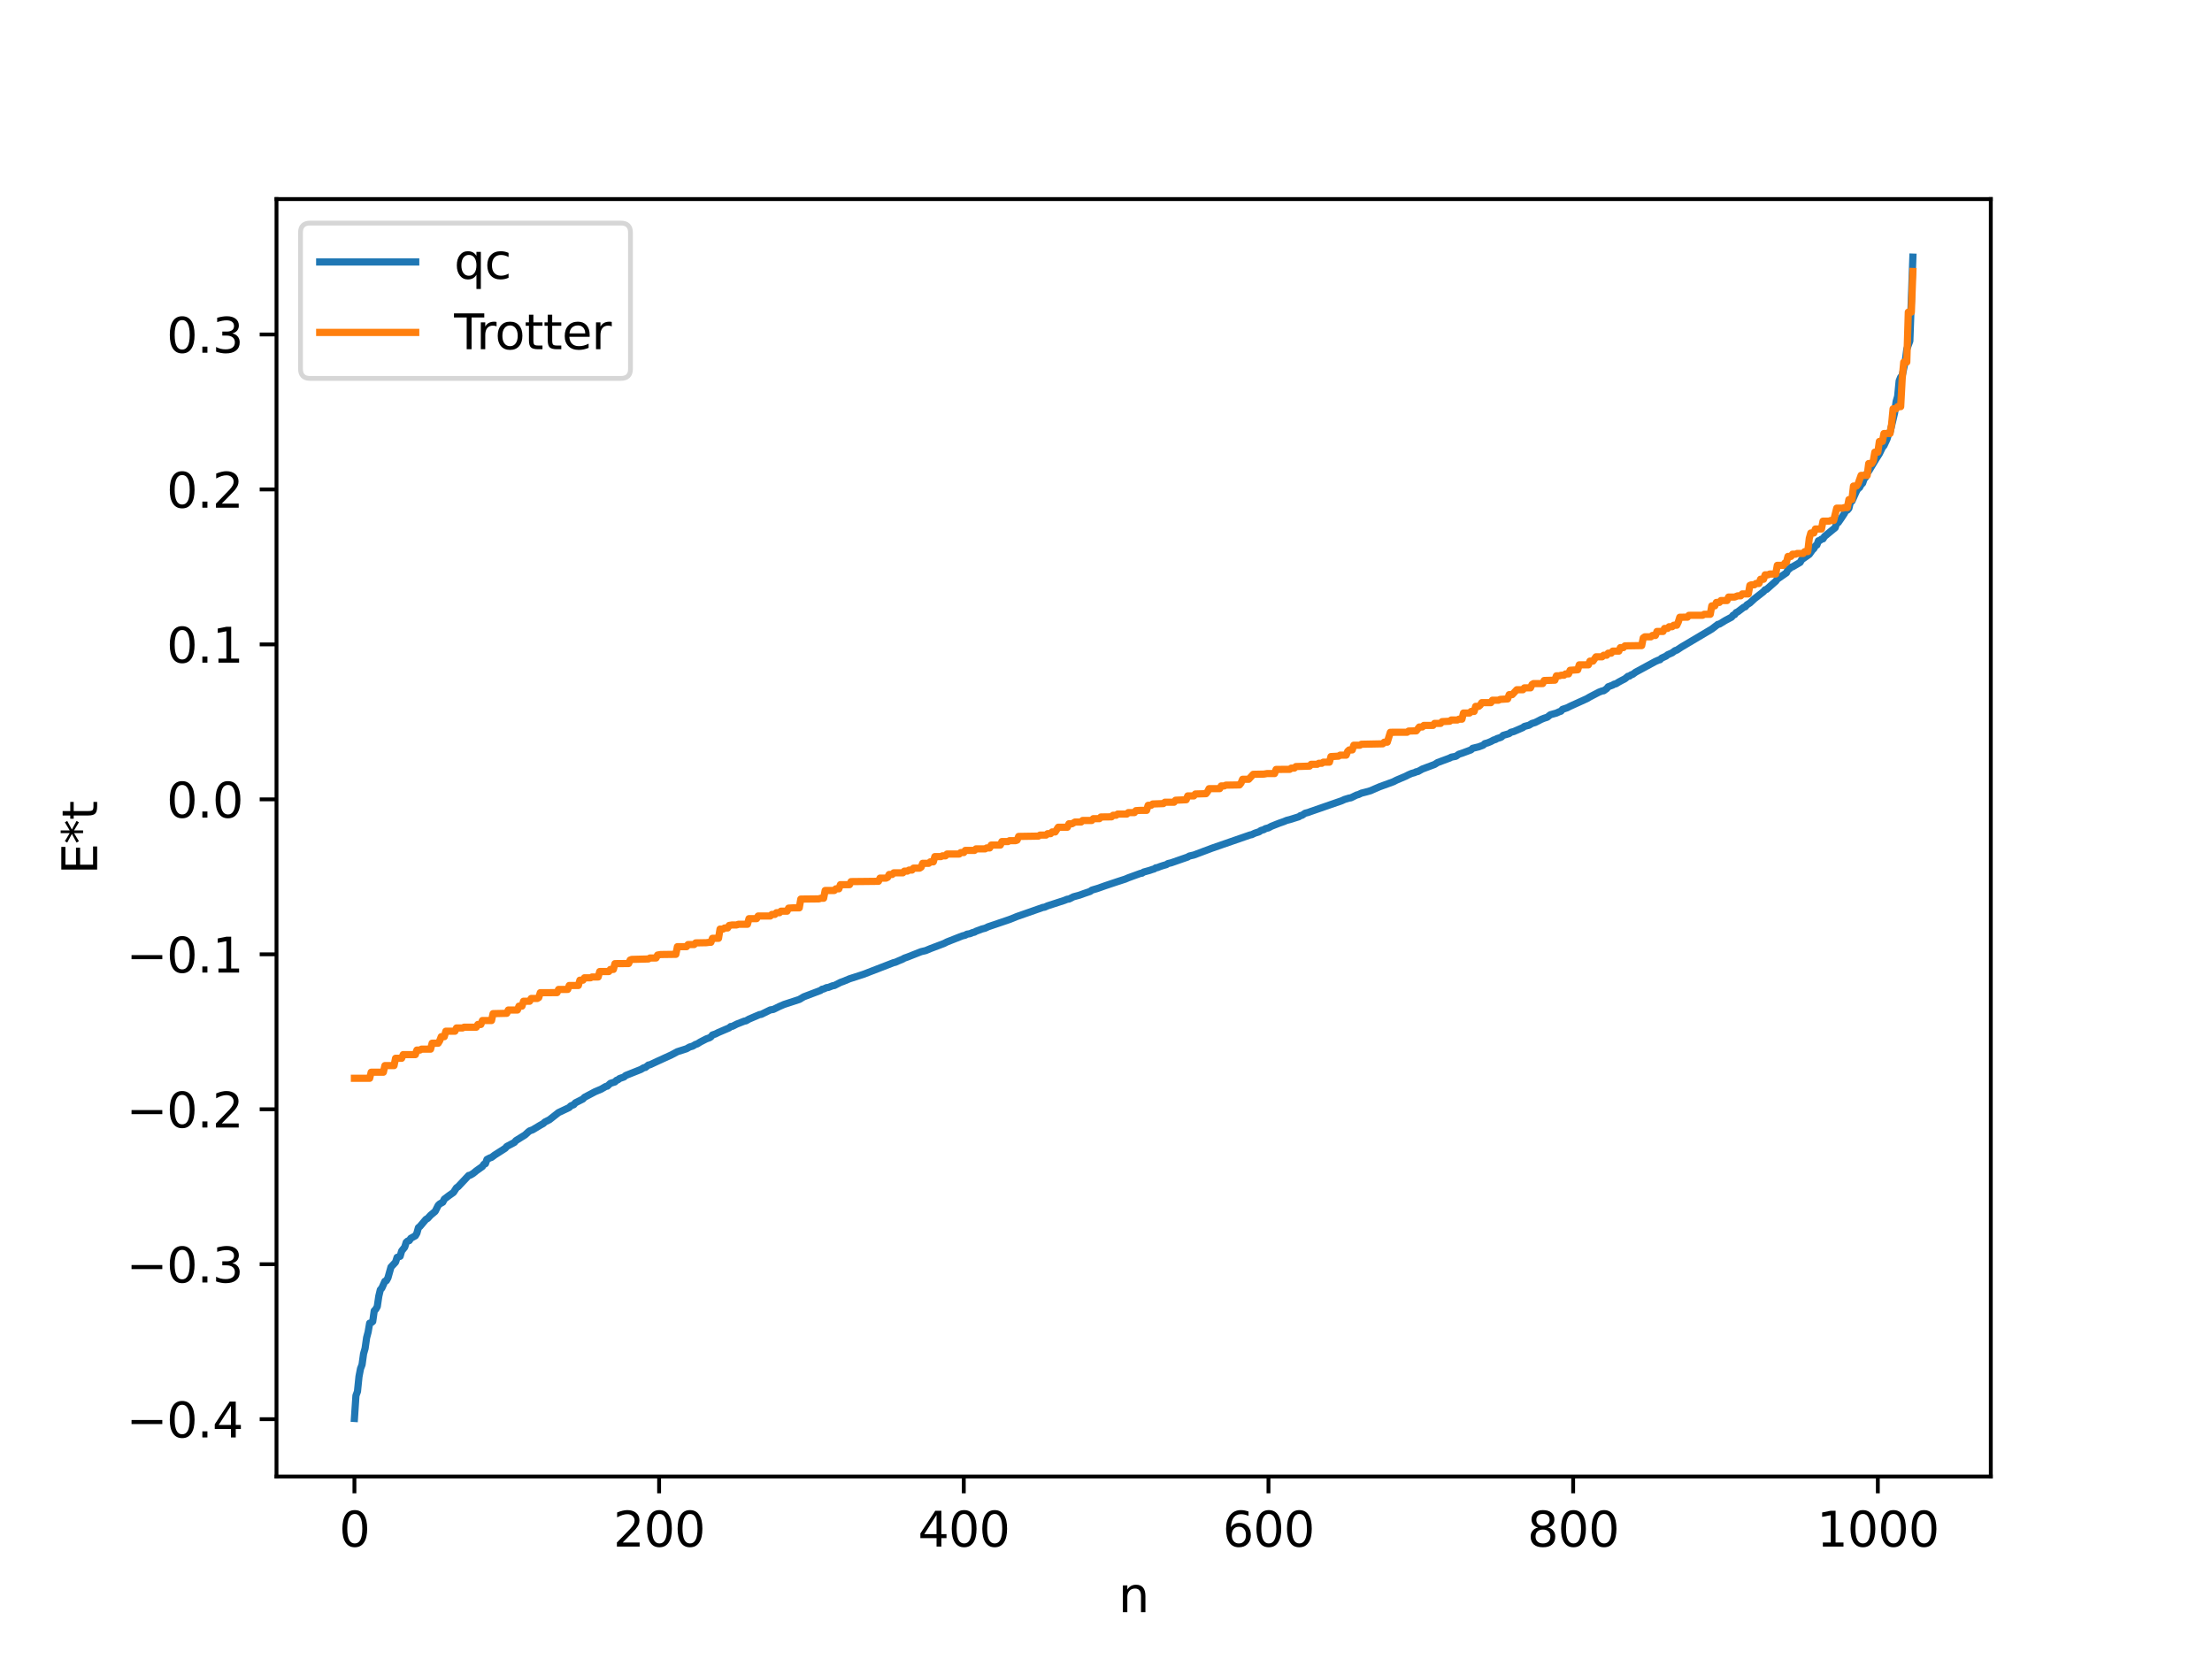 <?xml version="1.0" encoding="utf-8" standalone="no"?>
<!DOCTYPE svg PUBLIC "-//W3C//DTD SVG 1.1//EN"
  "http://www.w3.org/Graphics/SVG/1.1/DTD/svg11.dtd">
<svg xmlns:xlink="http://www.w3.org/1999/xlink" width="460.8pt" height="345.6pt" viewBox="0 0 460.8 345.6" xmlns="http://www.w3.org/2000/svg" version="1.1">
 <defs>
  <style type="text/css">*{stroke-linejoin: round; stroke-linecap: butt}</style>
 </defs>
 <g id="figure_1">
  <g id="patch_1">
   <path d="M 0 345.6 
L 460.8 345.6 
L 460.8 0 
L 0 0 
z
" style="fill: #ffffff"/>
  </g>
  <g id="axes_1">
   <g id="patch_2">
    <path d="M 57.6 307.584 
L 414.72 307.584 
L 414.72 41.472 
L 57.6 41.472 
z
" style="fill: #ffffff"/>
   </g>
   <g id="matplotlib.axis_1">
    <g id="xtick_1">
     <g id="line2d_1">
      <defs>
       <path id="m791def789a" d="M 0 0 
L 0 3.5 
" style="stroke: #000000; stroke-width: 0.8"/>
      </defs>
      <g>
       <use xlink:href="#m791def789a" x="73.833" y="307.584" style="stroke: #000000; stroke-width: 0.8"/>
      </g>
     </g>
     <g id="text_1">
      <!-- 0 -->
      <g transform="translate(70.651 322.182) scale(0.1 -0.1)">
       <defs>
        <path id="DejaVuSans-30" d="M 2034 4250 
Q 1547 4250 1301 3770 
Q 1056 3291 1056 2328 
Q 1056 1369 1301 889 
Q 1547 409 2034 409 
Q 2525 409 2770 889 
Q 3016 1369 3016 2328 
Q 3016 3291 2770 3770 
Q 2525 4250 2034 4250 
z
M 2034 4750 
Q 2819 4750 3233 4129 
Q 3647 3509 3647 2328 
Q 3647 1150 3233 529 
Q 2819 -91 2034 -91 
Q 1250 -91 836 529 
Q 422 1150 422 2328 
Q 422 3509 836 4129 
Q 1250 4750 2034 4750 
z
" transform="scale(0.016)"/>
       </defs>
       <use xlink:href="#DejaVuSans-30"/>
      </g>
     </g>
    </g>
    <g id="xtick_2">
     <g id="line2d_2">
      <g>
       <use xlink:href="#m791def789a" x="137.304" y="307.584" style="stroke: #000000; stroke-width: 0.8"/>
      </g>
     </g>
     <g id="text_2">
      <!-- 200 -->
      <g transform="translate(127.76 322.182) scale(0.1 -0.1)">
       <defs>
        <path id="DejaVuSans-32" d="M 1228 531 
L 3431 531 
L 3431 0 
L 469 0 
L 469 531 
Q 828 903 1448 1529 
Q 2069 2156 2228 2338 
Q 2531 2678 2651 2914 
Q 2772 3150 2772 3378 
Q 2772 3750 2511 3984 
Q 2250 4219 1831 4219 
Q 1534 4219 1204 4116 
Q 875 4013 500 3803 
L 500 4441 
Q 881 4594 1212 4672 
Q 1544 4750 1819 4750 
Q 2544 4750 2975 4387 
Q 3406 4025 3406 3419 
Q 3406 3131 3298 2873 
Q 3191 2616 2906 2266 
Q 2828 2175 2409 1742 
Q 1991 1309 1228 531 
z
" transform="scale(0.016)"/>
       </defs>
       <use xlink:href="#DejaVuSans-32"/>
       <use xlink:href="#DejaVuSans-30" x="63.623"/>
       <use xlink:href="#DejaVuSans-30" x="127.246"/>
      </g>
     </g>
    </g>
    <g id="xtick_3">
     <g id="line2d_3">
      <g>
       <use xlink:href="#m791def789a" x="200.775" y="307.584" style="stroke: #000000; stroke-width: 0.8"/>
      </g>
     </g>
     <g id="text_3">
      <!-- 400 -->
      <g transform="translate(191.231 322.182) scale(0.1 -0.1)">
       <defs>
        <path id="DejaVuSans-34" d="M 2419 4116 
L 825 1625 
L 2419 1625 
L 2419 4116 
z
M 2253 4666 
L 3047 4666 
L 3047 1625 
L 3713 1625 
L 3713 1100 
L 3047 1100 
L 3047 0 
L 2419 0 
L 2419 1100 
L 313 1100 
L 313 1709 
L 2253 4666 
z
" transform="scale(0.016)"/>
       </defs>
       <use xlink:href="#DejaVuSans-34"/>
       <use xlink:href="#DejaVuSans-30" x="63.623"/>
       <use xlink:href="#DejaVuSans-30" x="127.246"/>
      </g>
     </g>
    </g>
    <g id="xtick_4">
     <g id="line2d_4">
      <g>
       <use xlink:href="#m791def789a" x="264.246" y="307.584" style="stroke: #000000; stroke-width: 0.8"/>
      </g>
     </g>
     <g id="text_4">
      <!-- 600 -->
      <g transform="translate(254.702 322.182) scale(0.1 -0.1)">
       <defs>
        <path id="DejaVuSans-36" d="M 2113 2584 
Q 1688 2584 1439 2293 
Q 1191 2003 1191 1497 
Q 1191 994 1439 701 
Q 1688 409 2113 409 
Q 2538 409 2786 701 
Q 3034 994 3034 1497 
Q 3034 2003 2786 2293 
Q 2538 2584 2113 2584 
z
M 3366 4563 
L 3366 3988 
Q 3128 4100 2886 4159 
Q 2644 4219 2406 4219 
Q 1781 4219 1451 3797 
Q 1122 3375 1075 2522 
Q 1259 2794 1537 2939 
Q 1816 3084 2150 3084 
Q 2853 3084 3261 2657 
Q 3669 2231 3669 1497 
Q 3669 778 3244 343 
Q 2819 -91 2113 -91 
Q 1303 -91 875 529 
Q 447 1150 447 2328 
Q 447 3434 972 4092 
Q 1497 4750 2381 4750 
Q 2619 4750 2861 4703 
Q 3103 4656 3366 4563 
z
" transform="scale(0.016)"/>
       </defs>
       <use xlink:href="#DejaVuSans-36"/>
       <use xlink:href="#DejaVuSans-30" x="63.623"/>
       <use xlink:href="#DejaVuSans-30" x="127.246"/>
      </g>
     </g>
    </g>
    <g id="xtick_5">
     <g id="line2d_5">
      <g>
       <use xlink:href="#m791def789a" x="327.717" y="307.584" style="stroke: #000000; stroke-width: 0.8"/>
      </g>
     </g>
     <g id="text_5">
      <!-- 800 -->
      <g transform="translate(318.173 322.182) scale(0.1 -0.1)">
       <defs>
        <path id="DejaVuSans-38" d="M 2034 2216 
Q 1584 2216 1326 1975 
Q 1069 1734 1069 1313 
Q 1069 891 1326 650 
Q 1584 409 2034 409 
Q 2484 409 2743 651 
Q 3003 894 3003 1313 
Q 3003 1734 2745 1975 
Q 2488 2216 2034 2216 
z
M 1403 2484 
Q 997 2584 770 2862 
Q 544 3141 544 3541 
Q 544 4100 942 4425 
Q 1341 4750 2034 4750 
Q 2731 4750 3128 4425 
Q 3525 4100 3525 3541 
Q 3525 3141 3298 2862 
Q 3072 2584 2669 2484 
Q 3125 2378 3379 2068 
Q 3634 1759 3634 1313 
Q 3634 634 3220 271 
Q 2806 -91 2034 -91 
Q 1263 -91 848 271 
Q 434 634 434 1313 
Q 434 1759 690 2068 
Q 947 2378 1403 2484 
z
M 1172 3481 
Q 1172 3119 1398 2916 
Q 1625 2713 2034 2713 
Q 2441 2713 2670 2916 
Q 2900 3119 2900 3481 
Q 2900 3844 2670 4047 
Q 2441 4250 2034 4250 
Q 1625 4250 1398 4047 
Q 1172 3844 1172 3481 
z
" transform="scale(0.016)"/>
       </defs>
       <use xlink:href="#DejaVuSans-38"/>
       <use xlink:href="#DejaVuSans-30" x="63.623"/>
       <use xlink:href="#DejaVuSans-30" x="127.246"/>
      </g>
     </g>
    </g>
    <g id="xtick_6">
     <g id="line2d_6">
      <g>
       <use xlink:href="#m791def789a" x="391.188" y="307.584" style="stroke: #000000; stroke-width: 0.8"/>
      </g>
     </g>
     <g id="text_6">
      <!-- 1000 -->
      <g transform="translate(378.463 322.182) scale(0.1 -0.1)">
       <defs>
        <path id="DejaVuSans-31" d="M 794 531 
L 1825 531 
L 1825 4091 
L 703 3866 
L 703 4441 
L 1819 4666 
L 2450 4666 
L 2450 531 
L 3481 531 
L 3481 0 
L 794 0 
L 794 531 
z
" transform="scale(0.016)"/>
       </defs>
       <use xlink:href="#DejaVuSans-31"/>
       <use xlink:href="#DejaVuSans-30" x="63.623"/>
       <use xlink:href="#DejaVuSans-30" x="127.246"/>
       <use xlink:href="#DejaVuSans-30" x="190.869"/>
      </g>
     </g>
    </g>
    <g id="text_7">
     <!-- n -->
     <g transform="translate(232.991 335.861) scale(0.1 -0.1)">
      <defs>
       <path id="DejaVuSans-6e" d="M 3513 2113 
L 3513 0 
L 2938 0 
L 2938 2094 
Q 2938 2591 2744 2837 
Q 2550 3084 2163 3084 
Q 1697 3084 1428 2787 
Q 1159 2491 1159 1978 
L 1159 0 
L 581 0 
L 581 3500 
L 1159 3500 
L 1159 2956 
Q 1366 3272 1645 3428 
Q 1925 3584 2291 3584 
Q 2894 3584 3203 3211 
Q 3513 2838 3513 2113 
z
" transform="scale(0.016)"/>
      </defs>
      <use xlink:href="#DejaVuSans-6e"/>
     </g>
    </g>
   </g>
   <g id="matplotlib.axis_2">
    <g id="ytick_1">
     <g id="line2d_7">
      <defs>
       <path id="m043c2a251c" d="M 0 0 
L -3.5 0 
" style="stroke: #000000; stroke-width: 0.8"/>
      </defs>
      <g>
       <use xlink:href="#m043c2a251c" x="57.6" y="295.645" style="stroke: #000000; stroke-width: 0.8"/>
      </g>
     </g>
     <g id="text_8">
      <!-- −0.4 -->
      <g transform="translate(26.317 299.444) scale(0.1 -0.1)">
       <defs>
        <path id="DejaVuSans-2212" d="M 678 2272 
L 4684 2272 
L 4684 1741 
L 678 1741 
L 678 2272 
z
" transform="scale(0.016)"/>
        <path id="DejaVuSans-2e" d="M 684 794 
L 1344 794 
L 1344 0 
L 684 0 
L 684 794 
z
" transform="scale(0.016)"/>
       </defs>
       <use xlink:href="#DejaVuSans-2212"/>
       <use xlink:href="#DejaVuSans-30" x="83.789"/>
       <use xlink:href="#DejaVuSans-2e" x="147.412"/>
       <use xlink:href="#DejaVuSans-34" x="179.199"/>
      </g>
     </g>
    </g>
    <g id="ytick_2">
     <g id="line2d_8">
      <g>
       <use xlink:href="#m043c2a251c" x="57.6" y="263.364" style="stroke: #000000; stroke-width: 0.8"/>
      </g>
     </g>
     <g id="text_9">
      <!-- −0.3 -->
      <g transform="translate(26.317 267.164) scale(0.1 -0.1)">
       <defs>
        <path id="DejaVuSans-33" d="M 2597 2516 
Q 3050 2419 3304 2112 
Q 3559 1806 3559 1356 
Q 3559 666 3084 287 
Q 2609 -91 1734 -91 
Q 1441 -91 1130 -33 
Q 819 25 488 141 
L 488 750 
Q 750 597 1062 519 
Q 1375 441 1716 441 
Q 2309 441 2620 675 
Q 2931 909 2931 1356 
Q 2931 1769 2642 2001 
Q 2353 2234 1838 2234 
L 1294 2234 
L 1294 2753 
L 1863 2753 
Q 2328 2753 2575 2939 
Q 2822 3125 2822 3475 
Q 2822 3834 2567 4026 
Q 2313 4219 1838 4219 
Q 1578 4219 1281 4162 
Q 984 4106 628 3988 
L 628 4550 
Q 988 4650 1302 4700 
Q 1616 4750 1894 4750 
Q 2613 4750 3031 4423 
Q 3450 4097 3450 3541 
Q 3450 3153 3228 2886 
Q 3006 2619 2597 2516 
z
" transform="scale(0.016)"/>
       </defs>
       <use xlink:href="#DejaVuSans-2212"/>
       <use xlink:href="#DejaVuSans-30" x="83.789"/>
       <use xlink:href="#DejaVuSans-2e" x="147.412"/>
       <use xlink:href="#DejaVuSans-33" x="179.199"/>
      </g>
     </g>
    </g>
    <g id="ytick_3">
     <g id="line2d_9">
      <g>
       <use xlink:href="#m043c2a251c" x="57.6" y="231.084" style="stroke: #000000; stroke-width: 0.8"/>
      </g>
     </g>
     <g id="text_10">
      <!-- −0.2 -->
      <g transform="translate(26.317 234.883) scale(0.1 -0.1)">
       <use xlink:href="#DejaVuSans-2212"/>
       <use xlink:href="#DejaVuSans-30" x="83.789"/>
       <use xlink:href="#DejaVuSans-2e" x="147.412"/>
       <use xlink:href="#DejaVuSans-32" x="179.199"/>
      </g>
     </g>
    </g>
    <g id="ytick_4">
     <g id="line2d_10">
      <g>
       <use xlink:href="#m043c2a251c" x="57.6" y="198.804" style="stroke: #000000; stroke-width: 0.8"/>
      </g>
     </g>
     <g id="text_11">
      <!-- −0.1 -->
      <g transform="translate(26.317 202.603) scale(0.1 -0.1)">
       <use xlink:href="#DejaVuSans-2212"/>
       <use xlink:href="#DejaVuSans-30" x="83.789"/>
       <use xlink:href="#DejaVuSans-2e" x="147.412"/>
       <use xlink:href="#DejaVuSans-31" x="179.199"/>
      </g>
     </g>
    </g>
    <g id="ytick_5">
     <g id="line2d_11">
      <g>
       <use xlink:href="#m043c2a251c" x="57.6" y="166.523" style="stroke: #000000; stroke-width: 0.8"/>
      </g>
     </g>
     <g id="text_12">
      <!-- 0.0 -->
      <g transform="translate(34.697 170.322) scale(0.1 -0.1)">
       <use xlink:href="#DejaVuSans-30"/>
       <use xlink:href="#DejaVuSans-2e" x="63.623"/>
       <use xlink:href="#DejaVuSans-30" x="95.41"/>
      </g>
     </g>
    </g>
    <g id="ytick_6">
     <g id="line2d_12">
      <g>
       <use xlink:href="#m043c2a251c" x="57.6" y="134.243" style="stroke: #000000; stroke-width: 0.8"/>
      </g>
     </g>
     <g id="text_13">
      <!-- 0.1 -->
      <g transform="translate(34.697 138.042) scale(0.1 -0.1)">
       <use xlink:href="#DejaVuSans-30"/>
       <use xlink:href="#DejaVuSans-2e" x="63.623"/>
       <use xlink:href="#DejaVuSans-31" x="95.41"/>
      </g>
     </g>
    </g>
    <g id="ytick_7">
     <g id="line2d_13">
      <g>
       <use xlink:href="#m043c2a251c" x="57.6" y="101.962" style="stroke: #000000; stroke-width: 0.8"/>
      </g>
     </g>
     <g id="text_14">
      <!-- 0.2 -->
      <g transform="translate(34.697 105.761) scale(0.1 -0.1)">
       <use xlink:href="#DejaVuSans-30"/>
       <use xlink:href="#DejaVuSans-2e" x="63.623"/>
       <use xlink:href="#DejaVuSans-32" x="95.41"/>
      </g>
     </g>
    </g>
    <g id="ytick_8">
     <g id="line2d_14">
      <g>
       <use xlink:href="#m043c2a251c" x="57.6" y="69.682" style="stroke: #000000; stroke-width: 0.8"/>
      </g>
     </g>
     <g id="text_15">
      <!-- 0.3 -->
      <g transform="translate(34.697 73.481) scale(0.1 -0.1)">
       <use xlink:href="#DejaVuSans-30"/>
       <use xlink:href="#DejaVuSans-2e" x="63.623"/>
       <use xlink:href="#DejaVuSans-33" x="95.41"/>
      </g>
     </g>
    </g>
    <g id="text_16">
     <!-- E*t -->
     <g transform="translate(20.238 182.148) rotate(-90) scale(0.1 -0.1)">
      <defs>
       <path id="DejaVuSans-45" d="M 628 4666 
L 3578 4666 
L 3578 4134 
L 1259 4134 
L 1259 2753 
L 3481 2753 
L 3481 2222 
L 1259 2222 
L 1259 531 
L 3634 531 
L 3634 0 
L 628 0 
L 628 4666 
z
" transform="scale(0.016)"/>
       <path id="DejaVuSans-2a" d="M 3009 3897 
L 1888 3291 
L 3009 2681 
L 2828 2375 
L 1778 3009 
L 1778 1831 
L 1422 1831 
L 1422 3009 
L 372 2375 
L 191 2681 
L 1313 3291 
L 191 3897 
L 372 4206 
L 1422 3572 
L 1422 4750 
L 1778 4750 
L 1778 3572 
L 2828 4206 
L 3009 3897 
z
" transform="scale(0.016)"/>
       <path id="DejaVuSans-74" d="M 1172 4494 
L 1172 3500 
L 2356 3500 
L 2356 3053 
L 1172 3053 
L 1172 1153 
Q 1172 725 1289 603 
Q 1406 481 1766 481 
L 2356 481 
L 2356 0 
L 1766 0 
Q 1100 0 847 248 
Q 594 497 594 1153 
L 594 3053 
L 172 3053 
L 172 3500 
L 594 3500 
L 594 4494 
L 1172 4494 
z
" transform="scale(0.016)"/>
      </defs>
      <use xlink:href="#DejaVuSans-45"/>
      <use xlink:href="#DejaVuSans-2a" x="63.184"/>
      <use xlink:href="#DejaVuSans-74" x="113.184"/>
     </g>
    </g>
   </g>
   <g id="line2d_15">
    <path d="M 73.833 295.488 
L 74.15 290.732 
L 74.467 289.874 
L 74.785 286.765 
L 75.102 285.121 
L 75.42 284.296 
L 75.737 282.013 
L 76.054 280.907 
L 76.372 278.677 
L 76.689 277.481 
L 77.006 275.638 
L 77.324 275.546 
L 77.641 275.293 
L 77.958 273.076 
L 78.276 272.737 
L 78.593 272.178 
L 78.91 270.018 
L 79.228 268.685 
L 79.545 268.33 
L 80.18 266.912 
L 80.497 266.782 
L 80.815 266.194 
L 81.449 263.948 
L 82.401 262.927 
L 82.719 261.931 
L 83.353 261.709 
L 83.671 260.603 
L 84.305 259.813 
L 84.623 258.794 
L 84.94 258.526 
L 85.258 258.445 
L 85.575 257.961 
L 86.527 257.441 
L 86.844 256.893 
L 87.162 255.749 
L 87.479 255.49 
L 88.748 253.993 
L 89.066 253.838 
L 89.7 253.147 
L 90.653 252.358 
L 91.287 251.1 
L 91.605 250.797 
L 92.239 250.439 
L 92.557 249.805 
L 93.509 249.082 
L 94.461 248.411 
L 95.096 247.427 
L 95.413 247.23 
L 97.634 244.868 
L 97.952 244.811 
L 98.586 244.429 
L 99.221 243.906 
L 100.491 243.003 
L 100.808 242.532 
L 101.125 242.422 
L 101.443 241.529 
L 102.077 241.205 
L 102.395 241.107 
L 103.029 240.628 
L 105.251 239.206 
L 105.568 238.829 
L 107.155 237.992 
L 107.472 237.613 
L 109.377 236.426 
L 110.011 235.841 
L 110.329 235.586 
L 110.963 235.357 
L 112.55 234.4 
L 113.185 234.049 
L 113.502 233.738 
L 114.454 233.261 
L 116.358 231.765 
L 117.31 231.318 
L 118.58 230.716 
L 118.897 230.377 
L 119.532 230.124 
L 119.849 229.745 
L 121.436 228.942 
L 121.753 228.595 
L 123.975 227.417 
L 125.244 226.886 
L 126.196 226.327 
L 126.514 226.267 
L 127.148 225.684 
L 128.1 225.384 
L 128.418 225.053 
L 128.735 224.943 
L 129.053 224.685 
L 130.005 224.35 
L 130.322 224.055 
L 133.496 222.79 
L 134.13 222.417 
L 134.448 222.37 
L 135.082 221.865 
L 135.4 221.81 
L 136.986 221.068 
L 139.843 219.762 
L 141.112 219.085 
L 143.016 218.476 
L 143.651 218.114 
L 144.286 217.928 
L 144.92 217.559 
L 145.238 217.471 
L 145.872 217.073 
L 147.142 216.417 
L 147.777 216.195 
L 148.094 216.001 
L 148.411 215.607 
L 149.046 215.39 
L 149.681 215.072 
L 151.902 214.124 
L 152.22 213.842 
L 152.537 213.816 
L 153.489 213.334 
L 155.076 212.712 
L 155.393 212.664 
L 156.028 212.298 
L 158.249 211.347 
L 158.567 211.317 
L 160.471 210.383 
L 161.105 210.281 
L 162.375 209.659 
L 163.327 209.247 
L 166.5 208.207 
L 167.453 207.647 
L 170.943 206.323 
L 171.261 206.074 
L 171.578 206.024 
L 172.213 205.732 
L 172.53 205.711 
L 173.482 205.344 
L 173.8 205.308 
L 175.069 204.66 
L 175.704 204.43 
L 176.973 203.901 
L 178.877 203.284 
L 179.829 202.982 
L 186.177 200.529 
L 186.494 200.465 
L 187.129 200.186 
L 188.081 199.787 
L 188.398 199.596 
L 189.033 199.377 
L 191.889 198.25 
L 192.841 198.026 
L 193.793 197.624 
L 196.649 196.544 
L 197.284 196.219 
L 200.458 194.972 
L 201.092 194.815 
L 201.41 194.615 
L 202.044 194.507 
L 202.679 194.246 
L 202.996 194.195 
L 203.314 193.995 
L 203.948 193.764 
L 204.583 193.523 
L 205.218 193.364 
L 205.853 193.061 
L 210.296 191.551 
L 211.882 190.912 
L 213.469 190.359 
L 217.277 189.023 
L 217.595 188.988 
L 218.229 188.704 
L 221.72 187.572 
L 222.355 187.315 
L 222.672 187.298 
L 223.624 186.819 
L 224.894 186.472 
L 225.846 186.124 
L 227.115 185.694 
L 227.433 185.437 
L 228.702 185.057 
L 230.289 184.494 
L 232.828 183.647 
L 233.78 183.338 
L 234.415 183.134 
L 235.049 182.862 
L 237.588 181.94 
L 237.905 181.899 
L 238.223 181.674 
L 239.492 181.319 
L 240.127 181.099 
L 240.444 181.015 
L 240.762 180.785 
L 241.079 180.751 
L 241.714 180.502 
L 242.348 180.295 
L 242.983 180.116 
L 243.3 179.894 
L 243.935 179.753 
L 247.426 178.536 
L 247.743 178.334 
L 248.696 178.114 
L 252.504 176.684 
L 260.438 173.931 
L 260.755 173.874 
L 261.39 173.571 
L 262.342 173.254 
L 262.659 173.008 
L 263.294 172.826 
L 263.611 172.62 
L 264.246 172.46 
L 264.881 172.117 
L 266.467 171.49 
L 267.42 171.159 
L 268.054 170.895 
L 268.689 170.737 
L 270.593 170.14 
L 270.91 169.906 
L 271.228 169.85 
L 271.862 169.415 
L 272.497 169.255 
L 273.132 169.023 
L 279.479 166.82 
L 280.114 166.534 
L 281.066 166.246 
L 281.383 166.212 
L 282.653 165.601 
L 282.97 165.531 
L 283.605 165.229 
L 284.557 164.987 
L 285.509 164.719 
L 286.461 164.301 
L 287.413 163.892 
L 290.269 162.851 
L 290.904 162.523 
L 292.808 161.714 
L 293.443 161.388 
L 294.077 161.119 
L 294.712 160.942 
L 295.029 160.768 
L 295.347 160.737 
L 296.299 160.206 
L 298.838 159.255 
L 299.472 158.856 
L 302.011 157.915 
L 302.329 157.732 
L 303.281 157.549 
L 303.915 157.114 
L 304.55 156.914 
L 306.454 156.205 
L 306.772 155.891 
L 308.041 155.581 
L 308.993 155.223 
L 309.31 154.914 
L 309.945 154.738 
L 310.58 154.47 
L 311.215 154.133 
L 311.532 154.062 
L 311.849 153.862 
L 312.484 153.666 
L 312.801 153.528 
L 313.119 153.199 
L 314.388 152.825 
L 314.705 152.56 
L 315.34 152.395 
L 317.244 151.571 
L 317.562 151.324 
L 318.514 151.08 
L 319.148 150.702 
L 319.783 150.515 
L 320.418 150.201 
L 321.053 149.867 
L 321.687 149.609 
L 322.322 149.41 
L 322.957 148.899 
L 324.226 148.545 
L 324.861 148.251 
L 325.178 148.155 
L 325.496 147.774 
L 326.448 147.453 
L 327.082 147.132 
L 330.573 145.549 
L 331.208 145.173 
L 333.112 144.182 
L 333.747 143.939 
L 334.064 143.902 
L 334.699 143.463 
L 335.016 143.068 
L 335.968 142.71 
L 336.286 142.509 
L 336.603 142.463 
L 337.238 142.069 
L 337.872 141.728 
L 338.507 141.399 
L 339.142 140.884 
L 339.459 140.837 
L 339.777 140.586 
L 340.094 140.491 
L 340.729 140.027 
L 344.854 137.791 
L 345.489 137.509 
L 345.806 137.436 
L 346.124 137.11 
L 347.076 136.672 
L 347.393 136.408 
L 348.345 135.989 
L 348.98 135.517 
L 349.297 135.443 
L 350.249 134.809 
L 356.596 131.043 
L 357.866 130.07 
L 358.183 130.011 
L 359.453 129.236 
L 360.722 128.563 
L 361.039 128.157 
L 361.357 128.046 
L 361.674 127.605 
L 361.991 127.467 
L 363.261 126.496 
L 363.578 126.403 
L 363.896 126.008 
L 364.53 125.612 
L 365.482 124.728 
L 367.386 123.238 
L 367.704 122.849 
L 368.021 122.77 
L 368.973 121.916 
L 369.925 121.079 
L 370.243 120.646 
L 372.147 119.325 
L 372.464 118.678 
L 372.781 118.496 
L 373.099 118.159 
L 373.416 118.083 
L 375.003 117.153 
L 375.32 116.591 
L 376.907 115.48 
L 377.542 114.589 
L 377.859 114.283 
L 378.177 113.702 
L 378.494 113.531 
L 378.811 112.653 
L 379.129 112.58 
L 379.446 112.311 
L 379.763 112.258 
L 380.081 111.753 
L 382.302 109.919 
L 382.62 108.963 
L 382.937 108.862 
L 383.572 107.946 
L 384.206 106.984 
L 384.524 106.347 
L 384.841 106.265 
L 385.158 105.887 
L 385.476 104.532 
L 385.793 104.404 
L 386.745 102.284 
L 387.062 101.788 
L 387.38 101.56 
L 387.697 100.967 
L 388.015 100.662 
L 388.332 99.765 
L 388.649 99.417 
L 388.967 98.483 
L 389.284 98.154 
L 390.871 95.512 
L 391.505 94.518 
L 392.14 93.209 
L 392.458 92.844 
L 393.092 91.488 
L 393.41 90.452 
L 393.727 90.068 
L 394.679 86.008 
L 394.996 83.653 
L 395.314 82.567 
L 395.631 79.344 
L 395.948 78.567 
L 396.266 78.241 
L 396.9 75.255 
L 397.218 72.751 
L 397.853 71.032 
L 398.487 53.568 
L 398.487 53.568 
" clip-path="url(#p9f2982fb5e)" style="fill: none; stroke: #1f77b4; stroke-width: 1.5; stroke-linecap: square"/>
   </g>
   <g id="line2d_16">
    <path d="M 73.833 224.628 
L 77.006 224.628 
L 77.324 223.364 
L 79.862 223.364 
L 80.18 221.985 
L 82.084 221.985 
L 82.401 220.461 
L 83.671 220.461 
L 83.988 219.696 
L 86.527 219.696 
L 86.844 218.749 
L 87.479 218.749 
L 87.796 218.559 
L 89.7 218.559 
L 90.018 217.32 
L 91.287 217.32 
L 91.605 216.782 
L 91.922 215.955 
L 92.557 215.955 
L 92.874 214.819 
L 94.778 214.819 
L 95.096 214.141 
L 96.365 214.141 
L 96.682 213.983 
L 99.221 213.983 
L 99.539 213.417 
L 100.173 213.417 
L 100.491 212.594 
L 102.395 212.594 
L 102.712 211.16 
L 105.568 211.092 
L 105.886 210.407 
L 107.79 210.407 
L 108.107 209.595 
L 108.742 209.595 
L 109.059 208.58 
L 110.329 208.58 
L 110.646 208.003 
L 111.915 208.003 
L 112.233 207.811 
L 112.55 206.797 
L 116.041 206.784 
L 116.358 206.116 
L 118.262 206.116 
L 118.58 205.296 
L 120.484 205.296 
L 120.801 204.19 
L 121.436 204.19 
L 121.753 203.694 
L 123.023 203.694 
L 123.34 203.521 
L 124.61 203.521 
L 124.927 202.389 
L 126.831 202.389 
L 127.148 201.949 
L 127.783 201.949 
L 128.1 200.747 
L 130.957 200.72 
L 131.274 199.992 
L 131.591 199.862 
L 135.082 199.769 
L 135.4 199.566 
L 136.669 199.566 
L 136.986 198.953 
L 137.621 198.845 
L 140.795 198.804 
L 141.112 197.21 
L 143.016 197.21 
L 143.334 196.77 
L 144.603 196.77 
L 144.92 196.421 
L 147.142 196.38 
L 147.777 196.299 
L 148.094 196.299 
L 148.411 195.469 
L 149.681 195.469 
L 149.998 193.543 
L 150.633 193.543 
L 150.95 193.311 
L 151.585 193.311 
L 151.902 192.785 
L 152.537 192.683 
L 153.489 192.683 
L 153.806 192.539 
L 155.71 192.539 
L 156.028 191.372 
L 157.615 191.367 
L 157.932 190.823 
L 160.471 190.823 
L 160.788 190.494 
L 161.423 190.494 
L 161.74 190.137 
L 162.375 190.137 
L 162.692 189.817 
L 163.962 189.817 
L 164.279 189.18 
L 165.231 189.125 
L 166.5 189.125 
L 166.818 187.295 
L 170.626 187.254 
L 170.943 187.12 
L 171.578 187.12 
L 171.896 185.506 
L 173.8 185.506 
L 174.117 185.16 
L 174.752 185.16 
L 175.069 184.291 
L 176.973 184.291 
L 177.291 183.654 
L 183.003 183.593 
L 183.32 182.926 
L 184.59 182.926 
L 184.907 182.765 
L 185.224 182.17 
L 185.859 182.17 
L 186.177 181.831 
L 188.081 181.831 
L 188.398 181.47 
L 189.033 181.47 
L 189.35 181.252 
L 189.985 181.252 
L 190.302 180.848 
L 191.572 180.848 
L 191.889 180.648 
L 192.206 179.845 
L 193.476 179.845 
L 193.793 179.538 
L 194.428 179.538 
L 194.745 178.446 
L 196.015 178.446 
L 196.332 178.284 
L 196.967 178.284 
L 197.284 177.911 
L 199.823 177.911 
L 200.14 177.604 
L 200.775 177.604 
L 201.092 177.158 
L 202.996 177.158 
L 203.314 176.838 
L 205.218 176.838 
L 205.535 176.641 
L 206.17 176.641 
L 206.487 176.044 
L 208.391 176.044 
L 208.709 175.316 
L 209.978 175.316 
L 210.296 175.129 
L 211.565 175.129 
L 211.882 175.015 
L 212.2 174.243 
L 216.325 174.177 
L 216.643 173.966 
L 217.912 173.966 
L 218.229 173.669 
L 218.864 173.669 
L 219.181 173.311 
L 219.816 173.311 
L 220.451 172.328 
L 222.355 172.328 
L 222.672 171.61 
L 223.307 171.61 
L 223.942 171.243 
L 225.211 171.243 
L 225.529 170.919 
L 227.433 170.919 
L 227.75 170.546 
L 229.02 170.546 
L 229.337 170.191 
L 231.558 170.163 
L 231.876 169.835 
L 232.51 169.835 
L 232.828 169.585 
L 234.732 169.585 
L 235.049 169.278 
L 236.319 169.278 
L 236.636 168.868 
L 237.588 168.815 
L 238.858 168.815 
L 239.175 167.762 
L 239.81 167.762 
L 240.127 167.484 
L 242.348 167.402 
L 242.666 167.118 
L 244.57 167.118 
L 244.887 166.702 
L 247.109 166.599 
L 247.426 165.801 
L 248.696 165.801 
L 249.013 165.402 
L 251.234 165.338 
L 251.552 164.923 
L 251.869 164.295 
L 254.091 164.285 
L 254.408 163.725 
L 255.043 163.725 
L 255.36 163.561 
L 258.216 163.514 
L 258.534 163.105 
L 258.851 162.341 
L 260.12 162.341 
L 261.072 161.304 
L 263.294 161.259 
L 263.929 161.149 
L 265.515 161.149 
L 265.833 160.287 
L 268.689 160.266 
L 269.006 160.009 
L 269.641 160.009 
L 269.958 159.689 
L 272.815 159.594 
L 273.132 159.22 
L 274.401 159.22 
L 274.719 159.012 
L 275.353 159.012 
L 275.671 158.774 
L 276.94 158.774 
L 277.258 157.609 
L 278.844 157.523 
L 279.162 157.311 
L 280.431 157.311 
L 280.748 156.518 
L 281.066 156.225 
L 281.7 156.225 
L 282.018 155.244 
L 283.287 155.244 
L 283.605 155.042 
L 288.048 154.952 
L 288.365 154.607 
L 289 154.607 
L 289.634 152.551 
L 293.125 152.543 
L 293.443 152.291 
L 294.712 152.256 
L 295.029 152.256 
L 295.664 151.446 
L 296.299 151.446 
L 296.616 151.115 
L 298.52 151.115 
L 298.838 150.699 
L 300.107 150.699 
L 300.424 150.326 
L 302.011 150.245 
L 302.329 149.989 
L 303.598 149.989 
L 303.915 149.817 
L 304.55 149.817 
L 304.867 148.536 
L 306.137 148.536 
L 306.454 148.208 
L 307.089 148.208 
L 307.406 147.148 
L 308.041 147.148 
L 308.358 146.887 
L 308.676 146.376 
L 310.58 146.376 
L 310.897 145.869 
L 312.167 145.869 
L 312.484 145.699 
L 314.071 145.598 
L 314.388 144.705 
L 315.023 144.705 
L 315.975 143.686 
L 317.244 143.686 
L 317.562 143.293 
L 318.831 143.293 
L 319.148 142.592 
L 319.466 142.403 
L 321.37 142.403 
L 321.687 141.758 
L 323.909 141.693 
L 324.226 140.789 
L 324.861 140.789 
L 325.178 140.665 
L 325.813 140.665 
L 326.13 140.388 
L 326.765 140.388 
L 327.082 139.632 
L 328.669 139.53 
L 328.986 138.498 
L 330.891 138.498 
L 331.208 137.725 
L 331.843 137.725 
L 332.477 136.828 
L 333.747 136.828 
L 334.064 136.498 
L 334.699 136.498 
L 335.016 136.066 
L 335.651 136.066 
L 335.968 135.639 
L 337.238 135.639 
L 337.555 134.908 
L 338.19 134.908 
L 338.507 134.545 
L 341.998 134.488 
L 342.315 132.894 
L 342.633 132.666 
L 343.902 132.666 
L 344.22 132.378 
L 344.854 132.378 
L 345.172 131.547 
L 346.441 131.547 
L 346.758 130.911 
L 347.393 130.911 
L 347.71 130.555 
L 348.345 130.555 
L 348.662 130.247 
L 349.297 130.247 
L 349.615 129.576 
L 349.932 128.579 
L 351.519 128.572 
L 351.836 128.184 
L 354.692 128.17 
L 355.01 127.966 
L 356.279 127.966 
L 356.596 126.212 
L 357.231 126.212 
L 357.548 125.497 
L 358.183 125.497 
L 358.5 125.109 
L 359.77 125.109 
L 360.087 124.377 
L 361.357 124.377 
L 361.991 124.119 
L 362.626 124.119 
L 362.943 123.728 
L 364.213 123.728 
L 364.53 121.955 
L 364.848 121.823 
L 365.482 121.823 
L 365.8 121.548 
L 366.434 121.548 
L 366.752 120.668 
L 367.386 120.668 
L 367.704 119.745 
L 368.339 119.745 
L 368.656 119.581 
L 369.925 119.581 
L 370.243 117.768 
L 371.512 117.768 
L 371.829 117.282 
L 372.147 117.134 
L 372.464 115.914 
L 373.099 115.914 
L 373.416 115.451 
L 374.051 115.451 
L 374.368 115.299 
L 375.638 115.299 
L 375.955 114.91 
L 376.59 114.91 
L 376.907 112.139 
L 377.224 111.031 
L 377.859 111.031 
L 378.177 110.201 
L 379.446 110.201 
L 379.763 108.568 
L 381.033 108.568 
L 381.35 108.427 
L 381.985 108.427 
L 382.62 105.859 
L 383.889 105.859 
L 384.206 105.736 
L 384.841 105.736 
L 385.158 104.077 
L 385.793 104.077 
L 386.11 101.251 
L 386.745 101.251 
L 387.062 100.807 
L 387.697 99.031 
L 388.967 99.031 
L 389.284 96.562 
L 389.919 96.562 
L 390.236 96.027 
L 390.553 94.193 
L 391.188 94.193 
L 391.505 91.956 
L 392.14 91.956 
L 392.458 90.31 
L 393.727 90.31 
L 394.044 88.493 
L 394.362 85.163 
L 394.996 85.163 
L 395.314 84.708 
L 395.948 84.708 
L 396.266 78.819 
L 396.583 75.44 
L 397.218 75.44 
L 397.535 65.016 
L 398.17 65.016 
L 398.487 56.562 
L 398.487 56.562 
" clip-path="url(#p9f2982fb5e)" style="fill: none; stroke: #ff7f0e; stroke-width: 1.5; stroke-linecap: square"/>
   </g>
   <g id="patch_3">
    <path d="M 57.6 307.584 
L 57.6 41.472 
" style="fill: none; stroke: #000000; stroke-width: 0.8; stroke-linejoin: miter; stroke-linecap: square"/>
   </g>
   <g id="patch_4">
    <path d="M 414.72 307.584 
L 414.72 41.472 
" style="fill: none; stroke: #000000; stroke-width: 0.8; stroke-linejoin: miter; stroke-linecap: square"/>
   </g>
   <g id="patch_5">
    <path d="M 57.6 307.584 
L 414.72 307.584 
" style="fill: none; stroke: #000000; stroke-width: 0.8; stroke-linejoin: miter; stroke-linecap: square"/>
   </g>
   <g id="patch_6">
    <path d="M 57.6 41.472 
L 414.72 41.472 
" style="fill: none; stroke: #000000; stroke-width: 0.8; stroke-linejoin: miter; stroke-linecap: square"/>
   </g>
   <g id="legend_1">
    <g id="patch_7">
     <path d="M 64.6 78.828 
L 129.342 78.828 
Q 131.342 78.828 131.342 76.828 
L 131.342 48.472 
Q 131.342 46.472 129.342 46.472 
L 64.6 46.472 
Q 62.6 46.472 62.6 48.472 
L 62.6 76.828 
Q 62.6 78.828 64.6 78.828 
z
" style="fill: #ffffff; opacity: 0.8; stroke: #cccccc; stroke-linejoin: miter"/>
    </g>
    <g id="line2d_17">
     <path d="M 66.6 54.57 
L 76.6 54.57 
L 86.6 54.57 
" style="fill: none; stroke: #1f77b4; stroke-width: 1.5; stroke-linecap: square"/>
    </g>
    <g id="text_17">
     <!-- qc -->
     <g transform="translate(94.6 58.07) scale(0.1 -0.1)">
      <defs>
       <path id="DejaVuSans-71" d="M 947 1747 
Q 947 1113 1208 752 
Q 1469 391 1925 391 
Q 2381 391 2643 752 
Q 2906 1113 2906 1747 
Q 2906 2381 2643 2742 
Q 2381 3103 1925 3103 
Q 1469 3103 1208 2742 
Q 947 2381 947 1747 
z
M 2906 525 
Q 2725 213 2448 61 
Q 2172 -91 1784 -91 
Q 1150 -91 751 415 
Q 353 922 353 1747 
Q 353 2572 751 3078 
Q 1150 3584 1784 3584 
Q 2172 3584 2448 3432 
Q 2725 3281 2906 2969 
L 2906 3500 
L 3481 3500 
L 3481 -1331 
L 2906 -1331 
L 2906 525 
z
" transform="scale(0.016)"/>
       <path id="DejaVuSans-63" d="M 3122 3366 
L 3122 2828 
Q 2878 2963 2633 3030 
Q 2388 3097 2138 3097 
Q 1578 3097 1268 2742 
Q 959 2388 959 1747 
Q 959 1106 1268 751 
Q 1578 397 2138 397 
Q 2388 397 2633 464 
Q 2878 531 3122 666 
L 3122 134 
Q 2881 22 2623 -34 
Q 2366 -91 2075 -91 
Q 1284 -91 818 406 
Q 353 903 353 1747 
Q 353 2603 823 3093 
Q 1294 3584 2113 3584 
Q 2378 3584 2631 3529 
Q 2884 3475 3122 3366 
z
" transform="scale(0.016)"/>
      </defs>
      <use xlink:href="#DejaVuSans-71"/>
      <use xlink:href="#DejaVuSans-63" x="63.477"/>
     </g>
    </g>
    <g id="line2d_18">
     <path d="M 66.6 69.249 
L 76.6 69.249 
L 86.6 69.249 
" style="fill: none; stroke: #ff7f0e; stroke-width: 1.5; stroke-linecap: square"/>
    </g>
    <g id="text_18">
     <!-- Trotter -->
     <g transform="translate(94.6 72.749) scale(0.1 -0.1)">
      <defs>
       <path id="DejaVuSans-54" d="M -19 4666 
L 3928 4666 
L 3928 4134 
L 2272 4134 
L 2272 0 
L 1638 0 
L 1638 4134 
L -19 4134 
L -19 4666 
z
" transform="scale(0.016)"/>
       <path id="DejaVuSans-72" d="M 2631 2963 
Q 2534 3019 2420 3045 
Q 2306 3072 2169 3072 
Q 1681 3072 1420 2755 
Q 1159 2438 1159 1844 
L 1159 0 
L 581 0 
L 581 3500 
L 1159 3500 
L 1159 2956 
Q 1341 3275 1631 3429 
Q 1922 3584 2338 3584 
Q 2397 3584 2469 3576 
Q 2541 3569 2628 3553 
L 2631 2963 
z
" transform="scale(0.016)"/>
       <path id="DejaVuSans-6f" d="M 1959 3097 
Q 1497 3097 1228 2736 
Q 959 2375 959 1747 
Q 959 1119 1226 758 
Q 1494 397 1959 397 
Q 2419 397 2687 759 
Q 2956 1122 2956 1747 
Q 2956 2369 2687 2733 
Q 2419 3097 1959 3097 
z
M 1959 3584 
Q 2709 3584 3137 3096 
Q 3566 2609 3566 1747 
Q 3566 888 3137 398 
Q 2709 -91 1959 -91 
Q 1206 -91 779 398 
Q 353 888 353 1747 
Q 353 2609 779 3096 
Q 1206 3584 1959 3584 
z
" transform="scale(0.016)"/>
       <path id="DejaVuSans-65" d="M 3597 1894 
L 3597 1613 
L 953 1613 
Q 991 1019 1311 708 
Q 1631 397 2203 397 
Q 2534 397 2845 478 
Q 3156 559 3463 722 
L 3463 178 
Q 3153 47 2828 -22 
Q 2503 -91 2169 -91 
Q 1331 -91 842 396 
Q 353 884 353 1716 
Q 353 2575 817 3079 
Q 1281 3584 2069 3584 
Q 2775 3584 3186 3129 
Q 3597 2675 3597 1894 
z
M 3022 2063 
Q 3016 2534 2758 2815 
Q 2500 3097 2075 3097 
Q 1594 3097 1305 2825 
Q 1016 2553 972 2059 
L 3022 2063 
z
" transform="scale(0.016)"/>
      </defs>
      <use xlink:href="#DejaVuSans-54"/>
      <use xlink:href="#DejaVuSans-72" x="46.334"/>
      <use xlink:href="#DejaVuSans-6f" x="85.197"/>
      <use xlink:href="#DejaVuSans-74" x="146.379"/>
      <use xlink:href="#DejaVuSans-74" x="185.588"/>
      <use xlink:href="#DejaVuSans-65" x="224.797"/>
      <use xlink:href="#DejaVuSans-72" x="286.32"/>
     </g>
    </g>
   </g>
  </g>
 </g>
 <defs>
  <clipPath id="p9f2982fb5e">
   <rect x="57.6" y="41.472" width="357.12" height="266.112"/>
  </clipPath>
 </defs>
</svg>
